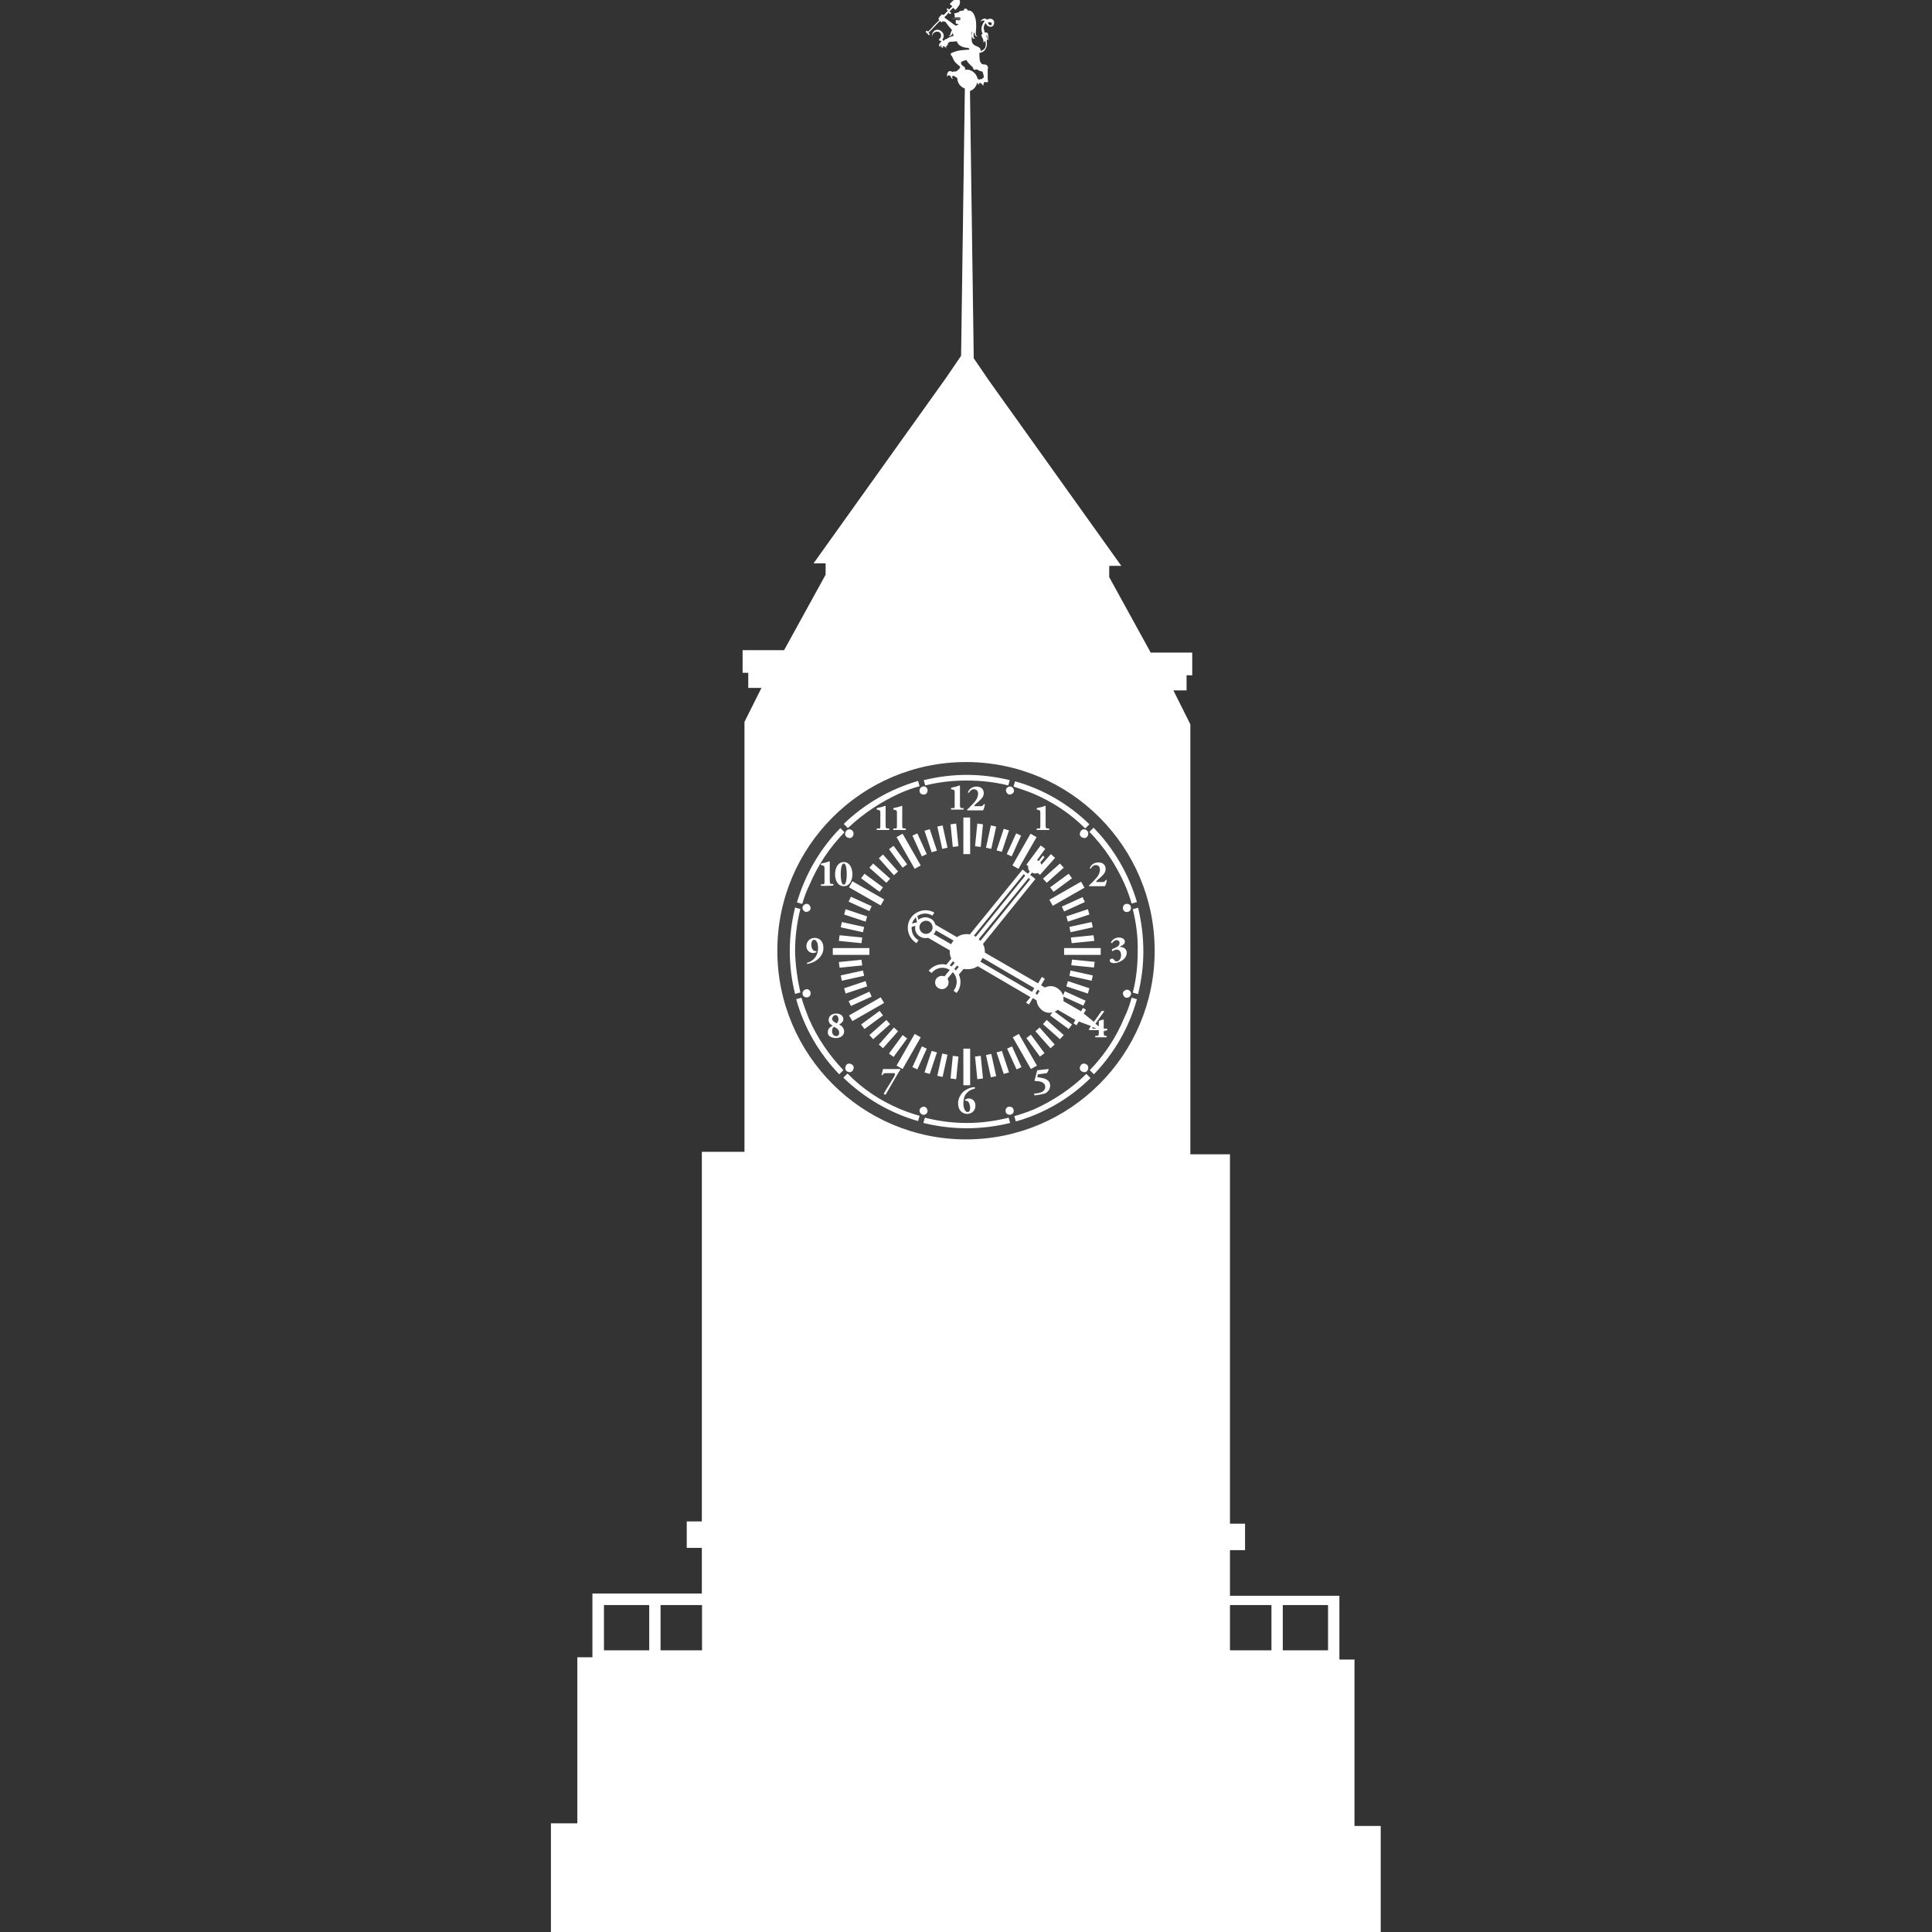 <svg version="1.1" xmlns="http://www.w3.org/2000/svg" x="0" y="0" viewBox="0 0 1024 1024" xml:space="preserve"><rect x="0" y="0" width="1024" height="1024" fill="#333333" stroke="none"/><path d="M717.9 967.6v-88h-8v-33.8h-58v-24.2h8v-14h-8V611.8h-21V383.9l-9-18h7v-8h3v-12h-22l-22-40v-6h6.4l-70-98-8.2-12-2-141.7c2-.6 3.4-2.4 3.8-4.4.2 0 .2.4.4.6.2.2.2.4.6.6 0-.2-.2-.6 0-.8.2-.2.6 0 .8-.4.2.4.4.6.8.8h.2v.2c0 .2 0 .4.2.4.2.2.2.2.2 0 .2-.2.2-.4.2-.6v-.4l.2-.2c.2-.2.2-.4.2-.6.4 0 .8.2 1.2.2.2 0 .6 0 .8-.4 0-.4-.2-1-.2-1.4v-5c.2-.6.2-1.2 0-1.6-.2-.6-.8-.8-1.2-1-.6 0-1.2 0-1.6-.2-.2 0-.4-.2-.6-.4-.4-.4-.6-1-.8-1.6-.2-1.2-.2-2.2-.2-3.4V28h.2c.2 0 .4-.2.8-.2.4-.2 1-.4 1.2-.6.8-.6 1.4-1.6 1.6-2.6.2-.6.2-1.2.2-1.8 0-.6-.2-1.4 0-2 .2.2.6.4 1 .4-.4-.4-.8-.8-1-1.4-.2-.2-.4-1-.2-1.2.2-.4.4.8.4.8.2.6.4 1 .8 1.4-.4-.8-.2-1.6-.4-2.4 0-.8-.4-1.2-1.2-1.2h-.5c-.2 0-.2-.4-.2-.6-.2-.6-.4-1.2-.4-1.8 0-1 .4-1.8 1-2.6.4.6.6 1.2 1.2 1.6.4.2 1 .4 1.6.4.8 0 1.4-.6 1.6-1.4.2-.8.2-1.6-.4-2.2-.8-.8-1.8-.8-2.8-.4-.2 0-.4.2-.4.2-.2 0-.6-.2-.6-.4-.4-.2-.8-.2-1.4 0-.4.2-.8.4-1 .6-.2.2-.6.6-.6.8.6-.4 1.4-.8 2-.4l.2.2c.2.2 0 .2-.2.4-.4.4-.6.8-.8 1.4-.8 1.6-.8 3.2 0 4.8-.4.2-.6.6-.6 1s.2.6.4 1c.4.8.8 1.6.6 2.6.4 0 .8-.4 1-.8.4 1.2.4 2.4 0 3.6-.4.8-1 1.2-1.8 1.6-.2 0-.2 0-.4.2h-.2c0-.4 0-.6-.2-1-.4-1-1.4-1.2-2.2-1.6-1-.4-1.8-1-2.2-2-.2-.6-.2-1-.2-1.6V19h.2c-.2-.2-.4-.6-.4-.8v-.8c0-.2.2-.6.4-.6-.2 1-.4 2.6.4 3.4.2.2 1 .6 1.2.2-1.2-.2-.8-2.6-.4-3.4.2.6.2 1.6.8 2.2.4.2.6.2.8-.2-.8.4-.8-1.2-.8-1.6 0-1 .2-2 .2-3 0-1.6 0-3-.4-4.6-.4-1.4-1-3.4-2.6-4-.2-.2-.6-.2-.8-.2h-.8c.2-.6-.8-1.2-1.4-1-.2 0-.4.2-.4.4s-.2.4-.2.4c0 .2-.2.2-.2.2-.4 0-2.6.2-2.2.8-.6.2-1.2.4-2 .6h-.4c-.2 0 0 0-.2.2v.2s0 .2.2.2v1.2c0 .2 0 .4.2.4.2.2.4 0 .6 0h1.4c.4 0 1 .2 1 .8-.8 0-1.6 0-2.4-.2-.6 0-1.8-.2-2.2.2.8-.2 1.6-.2 2.6 0 .4 0 .8.2 1.2.2h.8c-.2.4-.8.6-1.2.6-.4 0-1.2-.4-1.4 0-.2.2 0 .4 0 .6v.8c0 .4.2.4.6.4.4 0 .8 0 .6.4 0 .2-.4.2-.6.4-.2 0-.2.2-.4.2h-.2c-.2-.2-.4-.4-.8-.4-1-.8-2-1.6-3.2-2.4-.4-.4-.8-.6-1.4-1l-.2-.1c-.2-.2-.4-.4-.4-.6 0-.2.2-.4.4-.4l.8-.8c.4-.4.6-.8 1-1.2.2.2.4.6.8.8.2 0 .2 0 .2-.2l.4-.4c-.2-.2-.6-.4-.8-.8v-.2c0-.2.2-.2.4-.4l1.4-1.4 1.2 1.2c.2-.4.8-.8 1-1.2.4-.6 1-1.2 1.2-1.8.2-.8.4-1.4 0-2.2-.2-.2-.2-.4-.6-.4-.2 0-.6-.2-.8-.2-.6 0-1 .2-1.4.4-1 .6-1.6 1.4-2.4 2.2.4.4.8.8 1.4 1.2L503 5.1l-.8-.8c-.2.2-.4.4-.4.6s.2.2.2.4l.4.4-.2.2-1.2 1.2c-.2.2-.4.6-.8.8-.2.2 0 0-.2 0-.2-.2-.4-.2-.8-.2-.2 0-.4 0-.4.2-.2.2-.2.6-.2.6-.2 0-.4 0-.6.2 0 0-.2.6 0 .6-.2 0-.6.4-.6.6 0 .2 0 .2.2.4 0 0 .2.2.2.4l-.4.4-1.6 1.6c-.8.8-1.6 1.6-2.2 2.4l-1 1-.6.6v.2l-.4-.4-.2-.2h-.2c-.2 0-.4.4-.6.6l.8.8.6.6.4.4.2-.2.2-.2v-.2c-.2-.2-.8-.6-.6-.8l.2-.2.4-.4 1.2-1.2c.8-1 1.8-1.8 2.6-2.8l1.6-1.6c.4.4.8.8 1.4.8-.2-.2-.6-.4-.2-.6h.6c.2 0 .4 0 .6.2.2 0 .4 0 .6.2.2.2.4.6.6.8.4.6 1 1.4 1.6 2 .4.4.6.8 1 1.2l.2.2s0 .2-.2.4-.2.6-.4.8c-.2.4-.2 1-.4 1.4-.2.4-.6.4-1 .4.6.4 1.2.2 1.8-.4.2-.2.2-.4.4-.8 0-.2 0-.4.2-.4-.2.4.2 1.2.6 1.6-1 .4-2 .6-3 1.2-.2 0-.4.2-.4.4-.2.2-.6 0-.8.2-.6.2-1 .8-1.4 1-.2-.2-.2-.4-.4-.6-.2-.2-.2-.2 0-.4s.4-.4.4-.8c.4-.8.2-1.8-.4-2.6-1-1.6-3.4-2.2-4.8-.6-.6.6-1 1.8-.8 2.8 0-1 .4-1.8 1.4-2.4.6-.4 1.6-.4 2.2-.2 1.6.8 1.6 3.2 0 4 .2.2.4.6.6.8.2 0 .2-.2.4-.2s.2.4.2.4l.2.2c0 .2 0 .2-.2.2-.2.2-.6.4-.8.8-.2.4-.4.8-.2 1.2.2.2.4.6.8.6-.2-.2-.2-.6 0-1 0-.2.2-.2.2-.2v.4c0 .2 0 .6.2.8.2.4.6.4 1 .6-.2-.2-.4-.6-.4-1h.4c.2 0 .2.2.4.2s.4 0 .6.2.4.6.6.8c0-.2-.2-.6-.2-1 0-.2.4-.2.4-.4.2-.2.4-.4.6-.8 0-.2 0-.6.2-.8.2-.2.6-.4.8-.4.2 0 .2-.2.4-.2h1c.6 0 1.2-.2 1.8-.2h.4c.2 0 .2 0 .2.2.2.2.2.6.4.8.6 1 1.6 1.6 2.8 2 .6.2 1.4.4 2 .4.6 0 1.4.2 1.4 1-2.4.2-4.6.2-6.8.8l-1.8.6c-.2.2-.6.2-.8.4-.2 0-.2 0-.4.2-.2.4 0 .8.2 1.2.2.2.4.2.4.4.2.2.2.6.4.8.4 1 .8 1.8 1.6 2.6.6.6 1.2 1 1.8 1.6.4.2.6.4.4 1-.2.4-.4.8-.8 1-.4.2-.6.6-1 .8-.2.2-.2.2-.4.2h-1.2c-.2 0-.4.2-.4.2-.2 0-.4 0-.6-.2-.6-.2-1-.4-1.6 0-.4.4-.8 1-.8 1.6 0 .2-.2.8 0 1 .2-.2.4-.4.6-.4 0 0 .2-.4.4-.4l.2.4h.2c.2 0 .4.2.4.2.2.2.2.4.2.6.2.2.2.4.4.6 0 0 .6.4.6.2l-.2-.4c-.2-.2-.2-.6-.2-1h.8c.2-.2 0-.4.4 0 .2.2.8.8 1.2.6 0 .2.2.4.2.8 0-.2 0-.2.2-.4 0 2.6 1.6 4.8 4 5.6l-2 141.7-8.2 12-70 98h6.4v6l-22 40h-22v12h3v8h7l-9 18v227.9H372v195.9h-8v14h8v24.2h-58v33.8h-8v88h-14v57.8h439.8v-56.4h-13.9zM525.2 11.9c.4.2.6.6.4 1 0 .4-.6.6-1 .4-.6-.2-.8-.8-1-1.4.4 0 1-.4 1.6 0zm-14.6 20.4c.4-.2.8-.2 1.2-.4h.4c.2 0 .2 0 .2.2.4.8 1 1.4 1.6 2l.8.8.6.6.2.2c.2.2.2.2.2.4 0 .8.6 1 1.2.8.4 0 .6-.2 1 0s.6.2.8.4c.2.2.6.4 1 .4.2 0 .4 0 .4.2h.4c.2 0 .2 0 .2.2.2.8.6 1.6.6 2.4v.6c0 .2-.4.2-.4.2l-.2.2s-.2.2-.2.4h-.4c-.2 0-.6 0-.8.2-.2 0-.4.2-.6 0-.2-.2-.4-.2-.6-.2-.6-2.8-3-5-5.8-5-.4 0-.8 0-1.2.2.2-.2.4-.4.4-.6 0-.6-.6-1.2-1-1.4-.4-.4-1-.6-1-1-.8-1.2.4-1.6 1-1.8zm169.3 818.4h24v24h-24v-24zm-6 0v24h-22v-24h22zm-323.8 0h22v24h-22v-24zm-30 0h24v24h-24v-24z" opacity=".1" fill="#fff"/><path d="M717.9 967.6v-88h-8v-33.8h-58v-24.2h8v-14h-8V611.8h-21V383.9l-9-18h7v-8h3v-12h-22l-22-40v-6h6.4l-70-98-8.2-12-2-141.7c2-.6 3.4-2.4 3.8-4.4.2 0 .2.4.4.6.2.2.2.4.6.6 0-.2-.2-.6 0-.8.2-.2.6 0 .8-.4.2.4.4.6.8.8h.2v.2c0 .2 0 .4.2.4.2.2.2.2.2 0 .2-.2.2-.4.2-.6v-.4l.2-.2c.2-.2.2-.4.2-.6.4 0 .8.2 1.2.2.2 0 .6 0 .8-.4 0-.4-.2-1-.2-1.4v-5c.2-.6.2-1.2 0-1.6-.2-.6-.8-.8-1.2-1-.6 0-1.2 0-1.6-.2-.2 0-.4-.2-.6-.4-.4-.4-.6-1-.8-1.6-.2-1.2-.2-2.2-.2-3.4V28h.2c.2 0 .4-.2.8-.2.4-.2 1-.4 1.2-.6.8-.6 1.4-1.6 1.6-2.6.2-.6.2-1.2.2-1.8 0-.6-.2-1.4 0-2 .2.2.6.4 1 .4-.4-.4-.8-.8-1-1.4-.2-.2-.4-1-.2-1.2.2-.4.4.8.4.8.2.6.4 1 .8 1.4-.4-.8-.2-1.6-.4-2.4 0-.8-.4-1.2-1.2-1.2h-.5c-.2 0-.2-.4-.2-.6-.2-.6-.4-1.2-.4-1.8 0-1 .4-1.8 1-2.6.4.6.6 1.2 1.2 1.6.4.2 1 .4 1.6.4.8 0 1.4-.6 1.6-1.4.2-.8.2-1.6-.4-2.2-.8-.8-1.8-.8-2.8-.4-.2 0-.4.2-.4.2-.2 0-.6-.2-.6-.4-.4-.2-.8-.2-1.4 0-.4.2-.8.4-1 .6-.2.2-.6.6-.6.8.6-.4 1.4-.8 2-.4l.2.2c.2.2 0 .2-.2.4-.4.4-.6.8-.8 1.4-.8 1.6-.8 3.2 0 4.8-.4.2-.6.6-.6 1s.2.6.4 1c.4.8.8 1.6.6 2.6.4 0 .8-.4 1-.8.4 1.2.4 2.4 0 3.6-.4.8-1 1.2-1.8 1.6-.2 0-.2 0-.4.2h-.2c0-.4 0-.6-.2-1-.4-1-1.4-1.2-2.2-1.6-1-.4-1.8-1-2.2-2-.2-.6-.2-1-.2-1.6V19h.2c-.2-.2-.4-.6-.4-.8v-.8c0-.2.2-.6.4-.6-.2 1-.4 2.6.4 3.4.2.2 1 .6 1.2.2-1.2-.2-.8-2.6-.4-3.4.2.6.2 1.6.8 2.2.4.2.6.2.8-.2-.8.4-.8-1.2-.8-1.6 0-1 .2-2 .2-3 0-1.6 0-3-.4-4.6-.4-1.4-1-3.4-2.6-4-.2-.2-.6-.2-.8-.2h-.8c.2-.6-.8-1.2-1.4-1-.2 0-.4.2-.4.4s-.2.4-.2.4c0 .2-.2.2-.2.2-.4 0-2.6.2-2.2.8-.6.2-1.2.4-2 .6h-.4c-.2 0 0 0-.2.2v.2s0 .2.2.2v1.2c0 .2 0 .4.2.4.2.2.4 0 .6 0h1.4c.4 0 1 .2 1 .8-.8 0-1.6 0-2.4-.2-.6 0-1.8-.2-2.2.2.8-.2 1.6-.2 2.6 0 .4 0 .8.2 1.2.2h.8c-.2.4-.8.6-1.2.6-.4 0-1.2-.4-1.4 0-.2.2 0 .4 0 .6v.8c0 .4.2.4.6.4.4 0 .8 0 .6.4 0 .2-.4.2-.6.4-.2 0-.2.2-.4.2h-.2c-.2-.2-.4-.4-.8-.4-1-.8-2-1.6-3.2-2.4-.4-.4-.8-.6-1.4-1l-.2-.1c-.2-.2-.4-.4-.4-.6 0-.2.2-.4.4-.4l.8-.8c.4-.4.6-.8 1-1.2.2.2.4.6.8.8.2 0 .2 0 .2-.2l.4-.4c-.2-.2-.6-.4-.8-.8v-.2c0-.2.2-.2.4-.4l1.4-1.4 1.2 1.2c.2-.4.8-.8 1-1.2.4-.6 1-1.2 1.2-1.8.2-.8.4-1.4 0-2.2-.2-.2-.2-.4-.6-.4-.2 0-.6-.2-.8-.2-.6 0-1 .2-1.4.4-1 .6-1.6 1.4-2.4 2.2.4.4.8.8 1.4 1.2L503 5.1l-.8-.8c-.2.2-.4.4-.4.6s.2.2.2.4l.4.4-.2.2-1.2 1.2c-.2.2-.4.6-.8.8-.2.2 0 0-.2 0-.2-.2-.4-.2-.8-.2-.2 0-.4 0-.4.2-.2.2-.2.6-.2.6-.2 0-.4 0-.6.2 0 0-.2.6 0 .6-.2 0-.6.4-.6.6 0 .2 0 .2.2.4 0 0 .2.2.2.4l-.4.4-1.6 1.6c-.8.8-1.6 1.6-2.2 2.4l-1 1-.6.6v.2l-.4-.4-.2-.2h-.2c-.2 0-.4.4-.6.6l.8.8.6.6.4.4.2-.2.2-.2v-.2c-.2-.2-.8-.6-.6-.8l.2-.2.4-.4 1.2-1.2c.8-1 1.8-1.8 2.6-2.8l1.6-1.6c.4.4.8.8 1.4.8-.2-.2-.6-.4-.2-.6h.6c.2 0 .4 0 .6.2.2 0 .4 0 .6.2.2.2.4.6.6.8.4.6 1 1.4 1.6 2 .4.4.6.8 1 1.2l.2.2s0 .2-.2.4-.2.6-.4.8c-.2.4-.2 1-.4 1.4-.2.4-.6.4-1 .4.6.4 1.2.2 1.8-.4.2-.2.2-.4.4-.8 0-.2 0-.4.2-.4-.2.4.2 1.2.6 1.6-1 .4-2 .6-3 1.2-.2 0-.4.2-.4.4-.2.2-.6 0-.8.2-.6.2-1 .8-1.4 1-.2-.2-.2-.4-.4-.6-.2-.2-.2-.2 0-.4s.4-.4.4-.8c.4-.8.2-1.8-.4-2.6-1-1.6-3.4-2.2-4.8-.6-.6.6-1 1.8-.8 2.8 0-1 .4-1.8 1.4-2.4.6-.4 1.6-.4 2.2-.2 1.6.8 1.6 3.2 0 4 .2.2.4.6.6.8.2 0 .2-.2.4-.2s.2.4.2.4l.2.2c0 .2 0 .2-.2.2-.2.2-.6.4-.8.8-.2.4-.4.8-.2 1.2.2.2.4.6.8.6-.2-.2-.2-.6 0-1 0-.2.2-.2.2-.2v.4c0 .2 0 .6.2.8.2.4.6.4 1 .6-.2-.2-.4-.6-.4-1h.4c.2 0 .2.2.4.2s.4 0 .6.2.4.6.6.8c0-.2-.2-.6-.2-1 0-.2.4-.2.4-.4.2-.2.4-.4.6-.8 0-.2 0-.6.2-.8.2-.2.6-.4.8-.4.2 0 .2-.2.4-.2h1c.6 0 1.2-.2 1.8-.2h.4c.2 0 .2 0 .2.2.2.2.2.6.4.8.6 1 1.6 1.6 2.8 2 .6.2 1.4.4 2 .4.6 0 1.4.2 1.4 1-2.4.2-4.6.2-6.8.8l-1.8.6c-.2.2-.6.2-.8.4-.2 0-.2 0-.4.2-.2.4 0 .8.2 1.2.2.2.4.2.4.4.2.2.2.6.4.8.4 1 .8 1.8 1.6 2.6.6.6 1.2 1 1.8 1.6.4.2.6.4.4 1-.2.4-.4.8-.8 1-.4.2-.6.6-1 .8-.2.2-.2.2-.4.2h-1.2c-.2 0-.4.2-.4.2-.2 0-.4 0-.6-.2-.6-.2-1-.4-1.6 0-.4.4-.8 1-.8 1.6 0 .2-.2.8 0 1 .2-.2.4-.4.6-.4 0 0 .2-.4.4-.4l.2.4h.2c.2 0 .4.2.4.2.2.2.2.4.2.6.2.2.2.4.4.6 0 0 .6.4.6.2l-.2-.4c-.2-.2-.2-.6-.2-1h.8c.2-.2 0-.4.4 0 .2.2.8.8 1.2.6 0 .2.2.4.2.8 0-.2 0-.2.2-.4 0 2.6 1.6 4.8 4 5.6l-2 141.7-8.2 12-70 98h6.4v6l-22 40h-22v12h3v8h7l-9 18v227.9H372v195.9h-8v14h8v24.2h-58v33.8h-8v88h-14v57.8h439.8v-56.4h-13.9zM525.2 11.9c.4.2.6.6.4 1 0 .4-.6.6-1 .4-.6-.2-.8-.8-1-1.4.4 0 1-.4 1.6 0zm-14.6 20.4c.4-.2.8-.2 1.2-.4h.4c.2 0 .2 0 .2.2.4.8 1 1.4 1.6 2l.8.8.6.6.2.2c.2.2.2.2.2.4 0 .8.6 1 1.2.8.4 0 .6-.2 1 0s.6.2.8.4c.2.2.6.4 1 .4.2 0 .4 0 .4.2h.4c.2 0 .2 0 .2.2.2.8.6 1.6.6 2.4v.6c0 .2-.4.2-.4.2l-.2.2s-.2.2-.2.4h-.4c-.2 0-.6 0-.8.2-.2 0-.4.2-.6 0-.2-.2-.4-.2-.6-.2-.6-2.8-3-5-5.8-5-.4 0-.8 0-1.2.2.2-.2.4-.4.4-.6 0-.6-.6-1.2-1-1.4-.4-.4-1-.6-1-1-.8-1.2.4-1.6 1-1.8zM412 503.9c0-55.2 44.8-100 100-100s100 44.8 100 100-44.8 100-100 100-100-44.9-100-100zm267.9 346.8h24v24h-24v-24zm-6 0v24h-22v-24h22zm-323.8 0h22v24h-22v-24zm-30 0h24v24h-24v-24zm142.7-393 9 8-2 2.2-9-8 2-2.2zm-5.4 36.4-11.8-2.6.6-2.8 11.8 2.6-.6 2.8zm-5.6-27 16.8 9.6-1.8 3.2-16.8-9.6 1.8-3.2zm9 58.5 1.2 2.6-11 5-1.2-2.6 11-5zm1.2-45.3-1.2 2.6-11-5 1.2-2.6 11 5zm-3.8-17.2 9.8 7.2-1.8 2.4-9.8-7.2 1.8-2.4zm20.2-21.2 9.6 16.8-3.2 1.8-9.6-16.8 3.2-1.8zm15.4 9.8-3.8-11.4 2.8-.8 3.8 11.4-2.8.8zm-25.8 1.2 8 9-2.2 2-8-9 2.2-2zm10.4 95.7 2.4 1.8-7.2 9.8-2.4-1.8 7.2-9.8zm-7.2-98.5 2.4-1.8 7.2 9.8-2.4 1.8-7.2-9.8zm-29.8 52.4h19.4v3.6h-19.4v-3.6zm16.8 42.9-1.8-2.4 9.8-7.2 1.8 2.4-9.8 7.2zM445 495.7l12 1.2-.4 3-12-1.2.4-3zm23.6 35.9-16.8 9.6-1.8-3 16.8-9.6 1.8 3zm-20 36c-.8-.8-.8-2.2 0-3.2s2.2-.8 3.2 0 .8 2.2 0 3.2-2.2.8-3.2 0zm-5.8-17.4c3 0 4.6-1.6 4.6-3.4 0-2-1.2-3-2.6-3.8 1-.6 2.2-1.4 2.2-2.8 0-1.8-1.6-3-3.8-3-2.4 0-4 1.4-4 3.4 0 1.4.8 2.4 2.2 3-1.6.8-2.6 1.8-2.6 3.2-.4 2.2 1.6 3.2 4 3.4zm0-12.2c.8 0 1.6.8 1.6 2.2 0 1-.4 1.8-1 2.2-1.6-.8-2.4-1.6-2.4-2.4.2-1.2 1-2 1.8-2zm-.8 6.2c1.6.8 2.8 1.6 2.8 3.2 0 1.2-.8 1.8-1.6 1.8-1.2 0-2.2-1.2-2.2-2.6 0-.8.2-1.8 1-2.4zm6.2-17.6-.8-2.8 11.4-3.8.8 2.8-11.4 3.8zm10.6-38.1-11.4-3.8.8-2.8 11.4 3.8-.8 2.8zm-7-48.2c.8.8.8 2.2 0 3.2s-2.2.8-3.2 0-.8-2.2 0-3.2 2.4-1 3.2 0zm-9.2 23c0 3.2 1.4 6.4 4.6 6.4s4.6-3.2 4.6-6.4c0-3-1.4-6.4-4.6-6.4s-4.6 3.4-4.6 6.4zm6.2 0c0 1.8-.2 5.6-1.6 5.6-1.4 0-1.6-3.8-1.6-5.6 0-1.8.2-5.6 1.6-5.6 1.4 0 1.6 3.8 1.6 5.6zm37.4-21.6 5 11-2.6 1.2-5-11 2.6-1.2zm-41.6 68.2 12-1.2.4 3-12 1.2-.4-3zm13.4 7.3-11.8 2.6-.6-2.8 11.8-2.6.6 2.8zm90.4 63.4c-.2-.2-.4-.8-.2-1 1.4 0 3-.4 4-.8 1.2-.6 1.8-1.6 1.8-2.6 0-2.8-3-3.2-5-3.2-.6 0-.8-.2-.6-.6l1.2-4.6c.2-.6.2-.6.8-.6l5.2-.6c.2 0 .2 0 .2.2-.2.8-.6 1.6-1 2l-4.4.6c-.2 0-.4.2-.4.6l-.2.4c-.2.4.2.6.6.6 1 .2 2.8.4 4 1 1.2.6 2.2 1.6 2.2 3.4 0 2-1.2 3.4-2.8 4.2-1.6.4-3.6.8-5.4 1zm2.8-20.6-7.2-9.8 2.4-1.8 7.2 9.8-2.4 1.8zm10.6-9.2-9-8 2-2.2 9 8-2 2.2zm-86.4-113.3v-6.4c0-1.2 0-1.6-1-1.8l-.8-.2c-.2-.2-.2-.6 0-.8.8-.2 1.8-.4 2.6-.6.8-.2 1.6-.6 1.8-.6 0 0 .2 0 .2.2v10c0 1.6.2 1.8 1 1.8h.8c.2.2.2.6 0 .8h-6.4c-.2 0-.2-.6 0-.8h.8c.8.2 1 0 1-1.6zM532 569.2l-3.8-11.4 2.8-.8 3.8 11.4-2.8.8zm11.8-37.8 1.6 1 2-3.4 2 1.2c.2 2.2 1.4 4.2 3.4 5.6 1.6 1 3.4 1.2 5 .8l-1.2 1.6 9.8 7.2 1.8-2.4-9.2-6.8c.6-.2 1.2-.6 1.6-1l9.4 5.4-1 1.8 1.6 1 1.2-2 6.4 2.4-1 1.6c0 .2 0 .6.2.6h4.6c.4 0 .4 0 .4.6v.6c0 1.6-.2 1.8-1 1.8h-.8c-.2.2-.2.6 0 .8h5.8c.2 0 .2-.6 0-.8h-.4c-.8 0-1-.2-1-1.8v-.8l1 .4-.8-.6h1.4c.4-.2.4-1 0-1h-1.2c-.4 0-.4 0-.4-.6v-3.8c0-.2 0-.4-.2-.4-.4 0-1.4.4-2 .6-.4.2-.4.2-.4.8v2.2l-1.8-1.4 4.4-6.2c.4-.4.2-.6-.2-.6h-.6c-.2 0-.4.2-.6.4l-3.8 5.4-5.4-4.4 1.2-2-1.6-1-1 1.8-9.4-5.4c.2-.8 0-1.6 0-2.4l10.6 4.8 1.2-2.6-11-5-1 2.2c-.4-1.6-1.6-3-3.2-4-2-1.2-4.4-1.2-6.4-.2l-2-1.2 2-3.4-1.6-1-2 3.4-28.2-16.3v-.6c0-1.4-.4-2.8-1-4l26.8-33.2 1-1.2-2.8-2.2 1-1.2c1 .6 2 .6 3 .2l1.2 1 8-9-2.2-2-5 5.6-.6-1.2 2.2-2.8-.8-.8-2.2 2.8c-.4-.2-.6-.2-1-.4l4.4-6-2.4-1.8-7.6 10.2 1 .8c-.2 1 0 2 .8 2.8l-1 1.2-2.8-2.2-1 1.2-27 33.2c-.6-.2-1.2-.2-1.8-.2-1.8 0-3.6.6-5 1.6l-11.4-6.6c-.4-1.4-1.2-2.6-2.6-3.2-2.2-1.2-4.6-.8-6.4.6l-.6-2c2.4-1.6 5.4-1.8 8-.2l1-1.6c-4.4-2.6-10.2-1-12.8 3.4-2.6 4.4-1 10.2 3.4 12.8l1-1.6c-2.6-1.4-3.8-4.2-3.6-7l2-.6c-.6 2.2.4 4.6 2.6 5.8 1.2.8 2.8.8 4.2.6l11.4 6.6v.8c0 1.2.2 2.4.8 3.6l-2.6 3.2c-3.4-.8-7 .4-9.4 3.2l1.6 1.2c2.4-3 6.6-3.6 9.6-1.6l-2.8 3.4c-1.4-.6-3-.2-4.2 1-1.2 1.6-1 3.8.6 5 1.6 1.2 3.8 1 5-.6 1-1.2 1-3 .2-4.2l2.8-3.4c2.6 2.6 2.8 6.8.4 9.8l1.6 1.2c2.4-2.8 2.6-6.8 1.2-9.8l2.6-3c.6.2 1.4.2 2.2.2 2 0 3.8-.6 5.2-1.6l28 16.4-2.4 2.9zm35.2 13.2.2-.2 2 .8h-1.8c-.6-.2-.6-.4-.4-.6zm-93-55.9-.2.2-2.4.6c.2-.6.4-1.2.8-1.8.4-.6.8-1 1.2-1.6l.6 2.4c.2 0 0 .2 0 .2zm7.8 4.6c-1 1.6-3.2 2.2-4.8 1.2-1.6-1-2.2-3.2-1.2-4.8 1-1.6 3.2-2.2 4.8-1.2 1.6 1 2.2 3.2 1.2 4.8zm1 1.8c.2-.2.6-.6.8-1 .2-.4.4-.8.4-1l9.4 5.4c-.4.6-1 1.2-1.2 2l-9.4-5.4zm9.6 17.1c-.4-.2-.8-.4-1-.6l1.8-2.2c.2.4.4.6.8 1l-1.6 1.8zm2.2 2.2c-.2-.4-.6-.6-.8-.8l1.4-1.8c.4.2.6.4 1 .6l-1.6 2zm43.4 10.2 1 .6c-.2.4-.4.6-.6 1s-.4.8-.6 1l-1-.6 1.2-2zm-32.8-28.1c-.4-.2-.6-.4-1-.6l26.4-32.6.8.8-26.2 32.4zm1.6 1.2 26.4-32.4.8.8-26.4 32.6c-.4-.4-.6-.6-.8-1zm.8 12c.4-.6.8-1.2 1.2-2l27.4 16-1.2 2-27.4-16zm16.8 44.9 5 11-2.6 1.2-5-11 2.6-1.2zm11.4-133.9c-3.4-1.4-7-2.6-10.6-3.8l.8-2.8c15 4.2 28.6 12.2 39.4 22.8l-2.2 2.2c-8-8-17.2-14-27.4-18.4zm32.6 45.4c1.4-1.4 2.6-3.2 2.6-5.2 0-1.4-.8-2.4-2.2-2.4-1.2 0-2 .8-2.6 1.8-.2.2-.6 0-.6-.2.8-2 2.6-3 4.6-3 2.4 0 3.8 1.4 3.8 3.4 0 1.6-.6 2.6-3 4.8l-1 .8c-.8.8-1 1-1 1.2 0 .2.2.2.4.2h2.4c1.4 0 1.6 0 2.2-1 .2-.2.6-.2.6.2-.2 1.2-.6 2.6-1 3h-8.2c-.2 0-.2-.2-.2-.4.8-.8 2-1.8 3.2-3.2zm-4.2 98.3c.8.8.8 2.2 0 3.2s-2.2.8-3.2 0-.8-2.2 0-3.2 2.2-.8 3.2 0zm-53.6-5.2 2.8-.6 2.6 11.8-2.8.6-2.6-11.8zm34.2-3.6-8-9 2.2-2 8 9-2.2 2zm-131.4-74.9c.4-1.2 1.6-1.8 2.6-1.6s1.8 1.6 1.6 2.6-1.6 1.8-2.6 1.6-2-1.6-1.6-2.6zm8.4 27.4c-1.6 1.6-4.2 2.6-6 2.8-.2-.2-.2-.6 0-.6 3.8-1 5.8-4.2 5.8-7.8 0-1.6-.4-4.4-2.2-4.4-.8 0-1.4 1.2-1.4 2.4 0 1.6.6 3.4 2 3.6h.6s.2.2.2.4c-.4.4-1.2.6-2 .6-1.8 0-3.4-1.6-3.4-3.6 0-2.6 2-4.4 4.4-4.4 3 0 4.6 2.4 4.6 5 .2 2.4-1 4.6-2.6 6zm-6.8 16.3c1.2-.4 2.4.4 2.6 1.6.2 1.2-.4 2.4-1.6 2.6s-2.4-.4-2.6-1.6c-.2-1.2.4-2.2 1.6-2.6zm80.8 60.4c0-2.2 1-4.4 2.6-6 1.6-1.4 4-2.6 6.2-2.6.2.2.2.4 0 .8-2.4.6-3.4 1.4-4.6 2.8-1 1.2-1.4 3.2-1.4 5 0 2.2.8 4.6 2.2 4.6 1.2 0 1.4-1.2 1.4-2.2 0-1.4-.6-3.8-2.2-3.8h-.4c-.2 0-.2-.2-.2-.4.4-.4 1.2-.8 2-.8 2.4 0 3.6 1.8 3.6 3.8 0 2.6-1.8 4.4-4.6 4.4-2.8-.2-4.6-2.4-4.6-5.6zm-41.2-147.3v-6.4c0-1.2 0-1.6-1-1.8l-.8-.2c-.2-.2-.2-.6 0-.8.8-.2 1.8-.4 2.6-.6.8-.2 1.6-.6 1.8-.6 0 0 .2 0 .2.2v10c0 1.6.2 1.8 1 1.8h.8c.2.2.2.6 0 .8h-6.4c-.2 0-.2-.6 0-.8h.8c.8.2 1 0 1-1.6zm-28.2 32h-3.2c-.2 0-.2-.6 0-.8h.8c1 0 1-.2 1-1.8v-6.4c0-1.2 0-1.6-1-1.8l-.8-.2c-.2-.2-.2-.6 0-.8.8-.2 1.8-.4 2.6-.6.8-.2 1.6-.6 1.8-.6 0 0 .2 0 .2.2v10c0 1.6.2 1.8 1 1.8h.8c.2.2.2.6 0 .8-.6.2-2 .2-3.2.2zm66.6 90.1 3 .4-1.2 12-3-.4 1.2-12zm-31.2 11.2c.4-.8.6-1.2.6-1.6 0-.2-.2-.4-.6-.4h-4.2c-1.2 0-1.4.2-1.8 1-.2.2-.6 0-.6-.2.4-1 .6-2.2.8-3h9c.2 0 .2.2.2.4-.6.8-1.2 1.8-2 3.2l-5.8 10c-.4 0-.8-.2-1-.6l5.4-8.8zm40.4-15v19.4h-3.6v-19.4h3.6zM518 572l-1.2-12 3-.4 1.2 12-3 .4zm-18.6-13.6 2.8.6-2.6 11.8-2.8-.6 2.6-11.8zm47 8.2-9.6-16.8 3.2-1.8 9.6 16.8-3.2 1.8zm-97-127.7-2.2-2.2c11-10.6 24.4-18.4 39.4-22.8l.8 2.8c-3.6 1-7 2.2-10.6 3.8-10 4.6-19.2 10.6-27.4 18.4zm39.6-22c1.2-.4 2.4.4 2.6 1.6s-.4 2.4-1.6 2.6c-1.2.2-2.4-.4-2.6-1.6s.4-2.2 1.6-2.6zm1.4-.6-.8-2.8c7.4-1.8 15-2.8 22.8-2.8 7.8 0 15.4 1 22.8 2.8l-.8 2.8c-7.2-1.8-14.4-2.6-22-2.6s-14.8.8-22 2.6zm-65.2 62.8-2.8-.8c4.4-15 12.4-28.6 23-39.4l2.2 2.2c-8 8.2-14.2 17.6-18.6 28-1.6 3.2-2.8 6.6-3.8 10zm-1 46.9-2.8.8c-1.8-7.2-2.8-14.8-2.8-22.6 0-8 1-15.8 2.8-23.2l2.8.8c-1.8 7.2-2.8 14.8-2.8 22.4.2 7.5 1.2 14.6 2.8 21.8zm111.6-109.1c1.2.4 1.8 1.6 1.6 2.6s-1.6 1.8-2.6 1.6-1.8-1.6-1.6-2.6c.2-1 1.4-1.8 2.6-1.6zm26 40.8 2 2.2-9 8-2-2.2 9-8zm14.8 24.2.8 2.8-11.4 3.8-.8-2.8 11.4-3.8zm2 6.8.6 2.8-11.8 2.6-.6-2.8 11.8-2.6zm-22.4-11.8 16.8-9.6 1.8 3.2-16.8 9.6-1.8-3.2zM447 567.2l-2.2 2.2c-10.6-11-18.6-24.6-22.8-39.8l2.8-.8c1 3.6 2.4 7.2 3.8 10.8 4.4 10.2 10.6 19.4 18.4 27.6zm15.8-16.4-2-2.2 9-8 2 2.2-9 8zm113.4-110.5c.8.8.8 2.2 0 3.2s-2.2.8-3.2 0-.8-2.2 0-3.2 2.2-1 3.2 0zm23.2 86.9c-.4 1.2-1.6 1.8-2.6 1.6-1-.2-1.8-1.6-1.6-2.6s1.6-1.8 2.6-1.6 2 1.4 1.6 2.6zm-5.2-20.9c0-1.8-.8-3-2.4-3-.8 0-1.4.4-2 .8-.4 0-.6-.4-.4-1 .8-.4 2.4-1 3.2-1.6.4-.4.8-.8.8-1.8 0-.8-.6-1.4-1.6-1.4s-1.8.8-2.4 1.6c-.2 0-.6-.2-.6-.4.8-1.6 2.4-2.6 4.2-2.6 2 0 3.2 1 3.2 2.2 0 .8-.4 1.6-2.6 2.6-.2.2 0 .2.2.2 1.8 0 3.4 1.2 3.4 3 0 1.4-.6 2.8-2.2 4-1.8 1.2-3.4 1.6-4.6 1.6-1.2 0-2.2-.4-2.2-1.4 0-.6.4-1 1.2-1 .8 0 1.2.8 1.4 1 .2.4.6.4.8.4.8.4 2.6-.8 2.6-3.2zm3.6-23c-1.2.4-2.4-.4-2.6-1.6-.2-1.2.4-2.4 1.6-2.6 1.2-.2 2.4.4 2.6 1.6.2 1.2-.4 2.4-1.6 2.6zm2.6-1.4 2.8-.8c1.8 7.4 2.8 15.2 2.8 23.2 0 7.8-1 15.2-2.8 22.6l-2.8-.8c1.8-7 2.6-14.2 2.6-21.8.2-7.6-.8-15.2-2.6-22.4zm-23-41 2.2-2.2c10.6 10.8 18.6 24.4 23 39.4l-2.8.8c-1-3.4-2.2-6.8-3.6-10-4.6-10.4-10.8-19.8-18.8-28zM477 587.8c3.4 1.4 6.8 2.6 10.4 3.6l-.8 2.8c-15.2-4.4-28.6-12.4-39.6-23l2.2-2.2c8 8.2 17.4 14.4 27.8 18.8zm35.4 10.2c-7.8 0-15.6-1-23-2.8l.8-2.8c7.2 1.8 14.6 2.8 22.2 2.8s15-1 22.2-2.8l.8 2.8c-7.4 1.8-15.2 2.8-23 2.8zm-23.4-7.2c-1.2-.4-1.8-1.6-1.6-2.6s1.6-1.8 2.6-1.6c1 .2 1.8 1.6 1.6 2.6s-1.4 2-2.6 1.6zm86.8-21.6 2.2 2.2c-11 10.8-24.6 18.8-39.6 23l-.8-2.8c3.4-1 7-2.2 10.4-3.6 10.2-4.6 19.6-10.8 27.8-18.8zm24-40.4 2.8.8c-4.2 15.2-12.2 28.8-22.8 39.8l-2.2-2.2c7.8-8 14-17.4 18.2-27.6 1.8-3.6 3-7.2 4-10.8zm-62.6 59.4c.4 1.2-.4 2.4-1.6 2.6-1.2.2-2.4-.4-2.6-1.6-.2-1.2.4-2.4 1.6-2.6 1.2-.2 2.4.4 2.6 1.6zm29.2-125.1 1.8 2.4-9.8 7.2-1.8-2.4 9.8-7.2zM506 426.7v-6.4c0-1.2 0-1.6-1-1.8l-.8-.2c-.2-.2-.2-.6 0-.8.8-.2 1.8-.4 2.6-.6.8-.2 1.6-.6 1.8-.6 0 0 .2 0 .2.2v10c0 1.6.2 1.8 1 1.8h.8c.2.2.2.6 0 .8h-6.4c-.2 0-.2-.6 0-.8h.8c1 .2 1 0 1-1.6zm-3.8 22.6-2.8.6-2.6-11.8 2.8-.6 2.6 11.8zm13.6-23.4c1.4-1.4 2.6-3.2 2.6-5.2 0-1.4-.8-2.4-2.2-2.4-1.2 0-2 .8-2.6 1.8-.2.2-.6 0-.6-.2.8-2 2.6-3 4.6-3 2.4 0 3.8 1.4 3.8 3.4 0 1.6-.6 2.6-3 4.8l-1 .8c-.8.8-1 1-1 1.2s.2.2.4.2h2.4c1.4 0 1.6 0 2.2-1 .2-.2.6-.2.6.2-.2 1.2-.6 2.6-1 3h-8.2c-.2 0-.2-.2-.2-.4 1-.8 2-2 3.2-3.2zm2.2 10.6 3 .4-1.2 12-3-.4 1.2-12zm-7.4-3.2h3.6v19.4h-3.6v-19.4zm-24.4 133.5-2.6-1.2 5-11 2.6 1.2-5 11zm6.6 2.4-2.8-.8 3.8-11.4 2.8.8-3.8 11.4zM468 555.6l-2.2-2 8-9 2.2 2-8 9zm10.4 11-3.2-1.8 9.6-16.8 3.2 1.8-9.6 16.8zm25.4-129.7 3-.4 1.2 12-3 .4-1.2-12zm74.8 82.9-11.8-2.6.6-2.8 11.8 2.6-.6 2.8zm1.2-7-12-1.2.4-3 12 1.2-.4 3zM566 520l11.4 3.8-.8 2.8-11.4-3.8.8-2.8zm9-41.9-11 5-1.2-2.6 11-5 1.2 2.6zm-7 21.8-.4-3 12-1.2.4 3-12 1.2zm-40-61.8-2.6 11.8-2.8-.6 2.6-11.8 2.8.6zm55.4 68H564v-3.6h19.4v3.6zm-32-68.6v-6.4c0-1.2 0-1.6-1-1.8l-.8-.2c-.2-.2-.2-.6 0-.8.8-.2 1.8-.4 2.6-.6.8-.2 1.6-.6 1.8-.6 0 0 .2 0 .2.2v10c0 1.6.2 1.8 1 1.8h.8c.2.2.2.6 0 .8h-6.4c-.2 0-.2-.6 0-.8h.8c.8.2 1 0 1-1.6zm-5.2 4.4 3.2 1.8-9.6 16.8-3.2-1.8 9.6-16.8zm-7.6-.2 2.6 1.2-5 11-2.6-1.2 5-11zm-6.6-2.4 2.8.8-3.8 11.4-2.8-.8 3.8-11.4z" fill="#fff"/></svg>